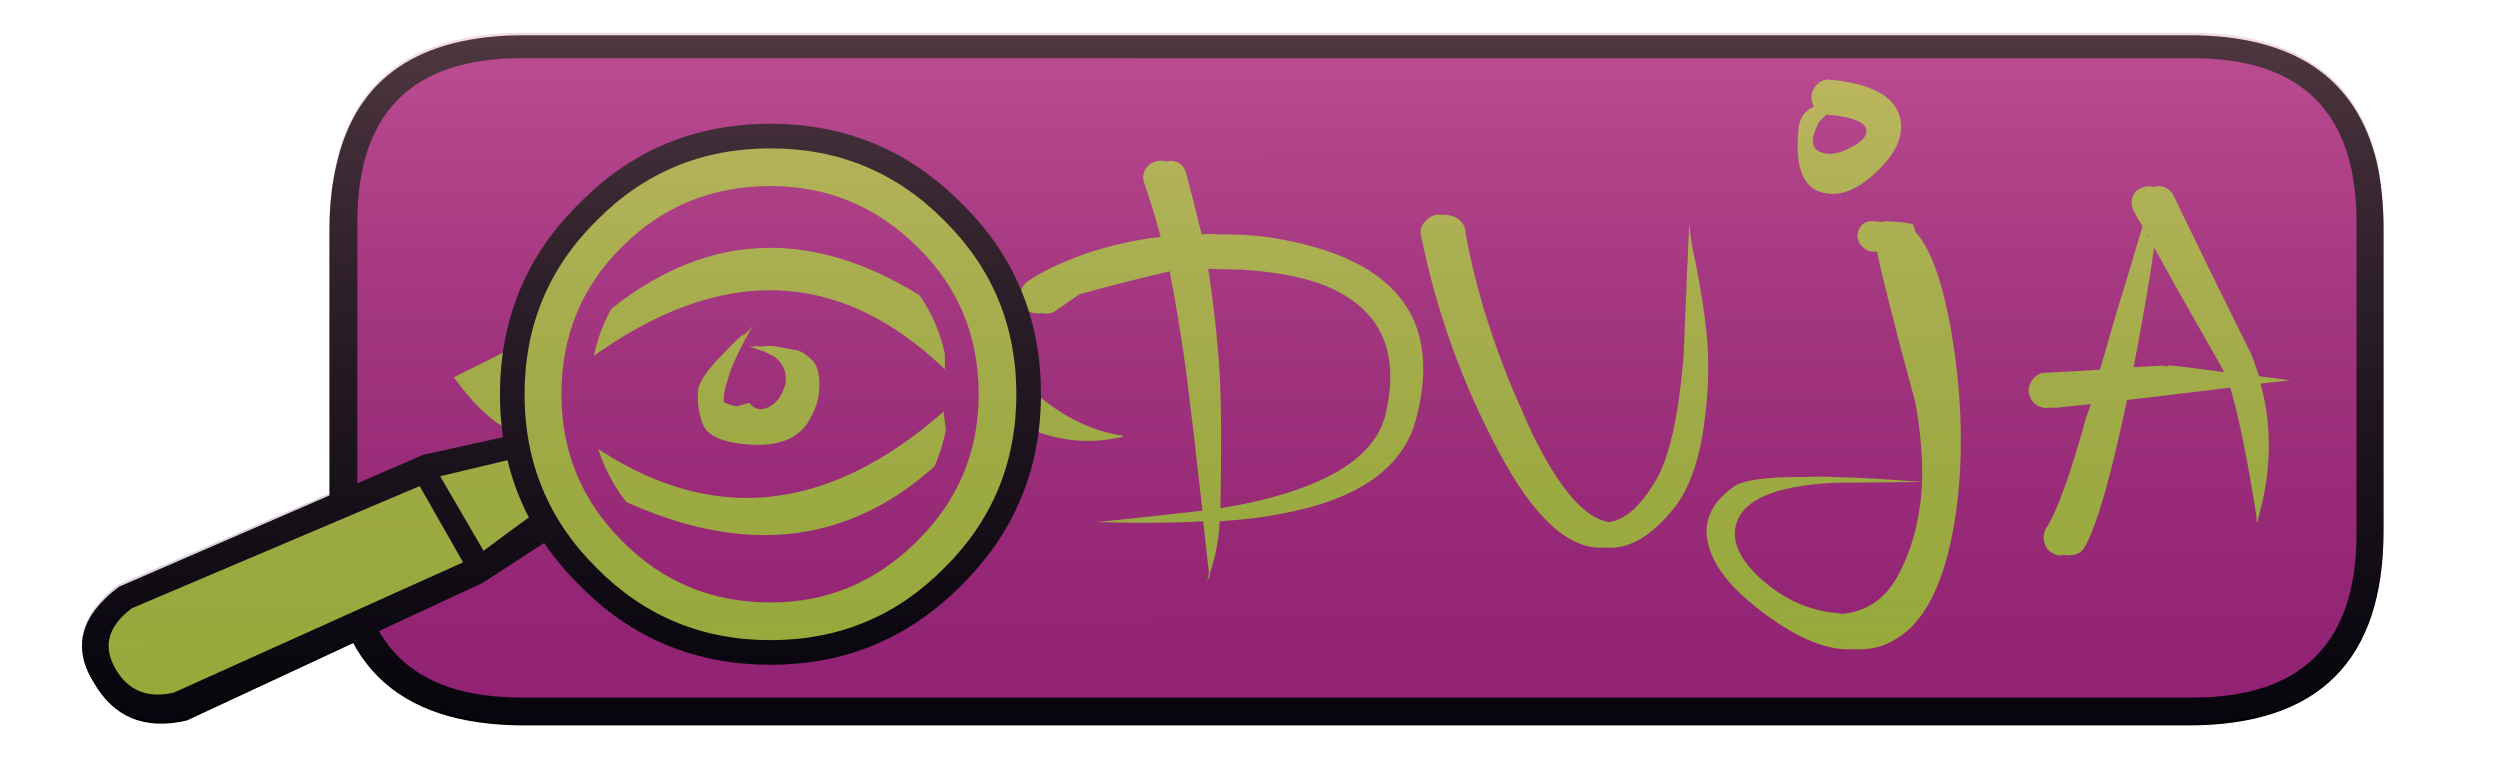<?xml version="1.0" encoding="utf-8"?>
<!-- Generator: Adobe Illustrator 15.0.0, SVG Export Plug-In . SVG Version: 6.00 Build 0)  -->
<!DOCTYPE svg PUBLIC "-//W3C//DTD SVG 1.1//EN" "http://www.w3.org/Graphics/SVG/1.1/DTD/svg11.dtd">
<svg version="1.1" id="Layer_1" xmlns="http://www.w3.org/2000/svg" xmlns:xlink="http://www.w3.org/1999/xlink" x="0px" y="0px"
	 width="152.5px" height="46.55px" viewBox="0 0 152.5 46.55" enable-background="new 0 0 152.5 46.55" xml:space="preserve">
<symbol  id="Ojo1" viewBox="-27.625 -4.125 55.25 8.25">
	<g id="Layer_1_2_">
		<path fill="#AFCB36" d="M-23.55-3c-1.35,0.726-2.708,1.916-4.075,3.575c3.533,1.533,6.267,2.717,8.2,3.55v-2.5
			c-0.767-0.3-1.55-0.649-2.35-1.05c0.233-2.067,1.017-3.633,2.35-4.7C-20.825-4.1-22.2-3.725-23.55-3z M18.875-2.725v3.3
			c0.267-0.167,0.533-0.367,0.8-0.601c2.533-2.065,5.183-3.268,7.95-3.601l-0.1-0.1l-0.65-0.102
			C24.208-4.258,21.542-3.892,18.875-2.725z"/>
	</g>
	<g id="Layer_2_2_">
	</g>
</symbol>
<symbol  id="ojo2" viewBox="-13.35 -12.85 26.7 25.699">
	<g id="Layer_1_1_">
		<path fill="#AB237E" d="M12.6,0.6c0-0.199,0-0.399,0-0.6c0-1.167-0.133-2.283-0.4-3.351V-3.4C11.633-5.533,10.533-7.433,8.9-9.1
			c-2.467-2.5-5.434-3.75-8.9-3.75S-6.433-11.6-8.9-9.1c-1.066,1.1-1.9,2.299-2.5,3.6c-0.233,0.532-0.433,1.083-0.6,1.649
			C-12.367-2.651-12.55-1.368-12.55,0c0,0.866,0.083,1.717,0.25,2.55c0.033,0.333,0.1,0.667,0.2,1c0.566,2.065,1.633,3.917,3.2,5.55
			c2.467,2.5,5.433,3.75,8.9,3.75S6.434,11.6,8.9,9.1c1.8-1.866,2.95-3.982,3.45-6.35C12.483,2.05,12.567,1.333,12.6,0.6z"/>
	</g>
	<g id="Layer_2_1_">
	</g>
	<g id="Layer_3_1_">
	</g>
	<g id="Layer_6_1_">
		<path fill="#AFCB36" d="M13.05,4.75V0.5c-7.9,7.566-16.7,7.833-26.4,0.8V3.65C-5.183,11.116,3.617,11.482,13.05,4.75z M12.95-2.65
			l0.4-3.05C6.083-13.001-2.8-13.784-13.3-8.051v3C-4.533-11.116,4.217-10.317,12.95-2.65z"/>
	</g>
	<g id="Layer_5_1_">
		<path fill="#AFCB36" d="M-1.05,2.25H-1c0.1,0,0.167-0.018,0.2-0.051c0.067,0,0.133,0,0.2,0c0.5,0.065,0.95,0.051,1.35-0.05
			c0.333-0.065,0.7-0.134,1.1-0.2c0.4-0.032,0.85-0.3,1.35-0.8c0.467-0.5,0.617-1.384,0.45-2.649C3.517-2.2,3.233-2.884,2.8-3.551
			c-0.833-1.167-2.25-1.685-4.25-1.55c-2,0.134-3.167,0.633-3.5,1.5C-5.283-2.7-5.4-1.833-5.3-1c0.067,0.6,0.717,1.517,1.95,2.75
			c0.433,0.467,0.95,0.967,1.55,1.5C-1.9,3.149-1.967,3.032-2,2.899c0.133,0.199,0.3,0.366,0.5,0.5
			c0.067,0.133,0.167,0.25,0.3,0.351c-0.1-0.101-0.167-0.2-0.2-0.301C-1.733,2.883-2.033,2.316-2.3,1.75
			c-0.233-0.468-0.433-0.917-0.6-1.351l-0.4-1.301c-0.067-0.333-0.1-0.683-0.1-1.05c0.6-0.268,0.983-0.351,1.15-0.25
			C-1.783-2.067-1.533-2-1.5-2c0.367-0.468,0.817-0.583,1.35-0.351C0.383-2.117,0.767-1.7,1-1.101c0.1,0.232,0.167,0.417,0.2,0.55
			V-0.5c0.1,0.8-0.183,1.449-0.85,1.949c-0.2,0.101-0.4,0.2-0.6,0.301c-0.033,0.032-0.1,0.066-0.2,0.1
			C-0.55,1.884-0.667,1.917-0.8,1.95C-1.033,2.051-1.283,2.134-1.55,2.2c0.199,0,0.399,0,0.6,0C-0.985,2.2-1.018,2.218-1.05,2.25z"
			/>
	</g>
</symbol>
<g id="FondoB">
	<path d="M144.998,9.95c0.267,1.233,0.399,2.583,0.399,4.05v18.4c0,7.9-3.966,11.851-11.899,11.851h-101.5
		c-7.934,0-11.9-3.95-11.9-11.851V14c0-1.467,0.15-2.817,0.45-4.05c1.2-5.2,5.017-7.8,11.45-7.8h101.5
		C139.932,2.15,143.765,4.75,144.998,9.95z"/>
</g>
<g id="FondoA">
	<path fill="#AB237E" d="M143.748,13.55v19c0,6.667-3.334,10-10,10H31.798c-6.667,0-10-3.333-10-10v-19c0-6.667,3.333-10,10-10
		h101.95C140.414,3.55,143.748,6.883,143.748,13.55z"/>
</g>
<g id="Letters">
	<path fill="#AFCB36" d="M137.798,22.95c0.566,0.067,1.2,0.15,1.9,0.25l-1.801,0.2c0.7,2.566,0.667,5.25-0.1,8.05
		c-0.033,0.133-0.066,0.283-0.1,0.449c0-0.033,0-0.066,0-0.1c-0.032,0.032-0.05,0.065-0.051,0.1c0-0.134,0-0.268,0-0.399
		c-0.566-3.567-1.1-6.184-1.6-7.85l-6.3,0.75c-1,4.767-1.867,7.766-2.601,9c-0.166,0.267-0.399,0.417-0.699,0.45
		c-0.167,0.033-0.334,0.033-0.5,0c-0.301,0.066-0.567,0.017-0.801-0.149c-0.233-0.134-0.383-0.351-0.449-0.65
		c-0.067-0.267-0.034-0.533,0.1-0.8c0.667-1,1.483-3.25,2.45-6.75c0.1-0.3,0.2-0.583,0.3-0.85l-1.95,0.2
		c-0.166,0.034-0.333,0.034-0.5,0c-0.267,0.067-0.533,0.034-0.8-0.1c-0.267-0.167-0.434-0.383-0.5-0.65
		c-0.1-0.267-0.066-0.533,0.1-0.8c0.134-0.267,0.351-0.45,0.65-0.55c1.3-0.067,2.483-0.133,3.55-0.2c0.8-2.8,1.283-4.433,1.45-4.9
		l1.15-3.85c-0.2-0.3-0.384-0.617-0.551-0.95c-0.133-0.267-0.149-0.55-0.05-0.85c0.101-0.267,0.283-0.45,0.55-0.55
		c0.233-0.1,0.483-0.117,0.75-0.05c0.2-0.067,0.4-0.067,0.601,0c0.267,0.1,0.467,0.283,0.6,0.55c1.233,2.567,2.816,5.8,4.75,9.7
		C137.515,22.083,137.664,22.517,137.798,22.95z M71.848,9.9c0.267,0.167,0.434,0.383,0.5,0.65c0.333,1.233,0.65,2.483,0.95,3.75
		c0.367-0.033,0.717-0.033,1.05,0c1.567-0.033,3.083,0.117,4.55,0.45c6.5,1.4,9,4.983,7.5,10.75c-0.767,3.033-3.533,4.983-8.3,5.85
		c-1,0.2-2.233,0.351-3.7,0.45c-0.033,1-0.233,2.066-0.6,3.2c0,0.066,0,0.116,0,0.149c-0.067,0.101-0.117,0.2-0.15,0.301
		c0.033-0.167,0.066-0.334,0.1-0.5c-0.133-1.134-0.25-2.184-0.35-3.15c-1.833,0.1-4,0.116-6.5,0.05c2.6-0.267,4.75-0.5,6.45-0.7
		c-0.4-3.6-0.716-6.316-0.95-8.149c-0.3-2.267-0.65-4.417-1.05-6.45c-2,0.467-3.833,0.933-5.5,1.4l-1.45,1
		c-0.233,0.167-0.5,0.217-0.8,0.15c-0.167,0.034-0.333,0.034-0.5,0c-0.3-0.033-0.533-0.183-0.7-0.45
		c-0.167-0.233-0.217-0.5-0.15-0.8c0.066-0.3,0.216-0.533,0.45-0.7c0.7-0.467,1.467-0.867,2.3-1.2c1.466-0.633,3.133-1.1,5-1.4
		c0.267-0.033,0.533-0.067,0.8-0.1c-0.3-1.133-0.633-2.233-1-3.3c-0.1-0.267-0.083-0.533,0.05-0.8c0.167-0.267,0.383-0.433,0.65-0.5
		c0.2-0.066,0.417-0.066,0.65,0C71.381,9.783,71.615,9.8,71.848,9.9z M75.798,16.45l-2.1-0.05c0.333,2.133,0.567,4.267,0.7,6.4
		c0.1,1.733,0.117,4.467,0.05,8.2c1-0.167,1.767-0.316,2.3-0.45c4.667-1.1,7.267-2.9,7.8-5.4c0.867-3.867-0.433-6.467-3.9-7.8
		C79.381,16.883,77.765,16.583,75.798,16.45z M89.397,14.2c0.267,1.5,0.634,3.033,1.101,4.6c0.366,1.2,0.783,2.417,1.25,3.65
		c0.333,0.867,0.7,1.733,1.1,2.6c0.167,0.4,0.351,0.817,0.55,1.25c1.667,3.467,3.25,5.316,4.75,5.55
		c0.967-0.133,1.9-0.95,2.801-2.45c0.866-1.4,1.449-3.967,1.75-7.7c0.166-4.1,0.283-6.8,0.35-8.1c0.033,0.434,0.083,0.867,0.15,1.3
		c0.699,3.267,1.033,5.783,1,7.55c0,0.934-0.051,1.8-0.15,2.6c-0.267,2.667-0.9,4.633-1.9,5.9c-1.399,1.767-2.8,2.583-4.199,2.449
		c-2.167,0.2-4.334-1.733-6.5-5.8c-2.267-4.233-3.867-8.7-4.8-13.4c0-0.3,0.117-0.55,0.35-0.75c0.2-0.233,0.45-0.35,0.75-0.35
		c0.033,0,0.066,0,0.1,0c0.034,0,0.084,0,0.15,0c0.467,0,0.816,0.117,1.05,0.35C89.281,13.65,89.397,13.9,89.397,14.2z M113.848,7.9
		c-0.1-0.467-0.866-0.767-2.3-0.9h-0.15l-0.449,0.45c-0.5,0.967-0.483,1.567,0.05,1.8c0.467,0.233,1.066,0.167,1.8-0.2
		C113.564,8.683,113.914,8.3,113.848,7.9z M115.897,7.15c0.267,1.066-0.199,2.167-1.399,3.3c-1.167,1.133-2.267,1.567-3.3,1.3
		c-1.2-0.267-1.7-1.517-1.5-3.75c0.033-0.733,0.35-1.233,0.949-1.5c-0.1-0.2-0.149-0.383-0.149-0.55c0-0.3,0.1-0.55,0.3-0.75
		c0.2-0.233,0.45-0.35,0.75-0.35C114.114,5.083,115.564,5.85,115.897,7.15z M113.598,15.05c-0.2-0.2-0.3-0.433-0.3-0.7
		c0.033-0.267,0.134-0.483,0.3-0.65c0.2-0.167,0.434-0.233,0.7-0.2c0.167,0,0.316,0.017,0.45,0.05c0.1-0.033,0.217-0.05,0.35-0.05
		c0.867,0.033,1.4,0.1,1.601,0.2l0.149,0.45c1.033,1.133,1.816,3.517,2.351,7.15c0.533,3.7,0.55,7.167,0.05,10.4
		c-0.601,3.767-1.783,6.183-3.55,7.25c-0.767,0.5-1.634,0.716-2.601,0.649c-1.8,0.134-3.95-0.85-6.45-2.95
		c-1.333-1.133-2.149-2.283-2.449-3.449c-0.334-1.367,0.183-2.534,1.55-3.5l-0.101,0.05c0.601-0.467,2.117-0.684,4.551-0.65
		c0.5-0.033,1.066-0.033,1.699,0c1.5,0.034,3.284,0.133,5.351,0.3c0.033-1.5-0.101-3.1-0.4-4.8c-1.233-4.533-2.017-7.617-2.35-9.25
		h-0.3C113.965,15.317,113.765,15.217,113.598,15.05z M130.998,14.35c0,0.067,0,0.133,0,0.2l0.05-0.15L130.998,14.35z M135.647,22.7
		c-0.033-0.1-0.066-0.183-0.1-0.25c-1.267-2.2-2.65-4.65-4.15-7.35c-0.233,1.767-0.649,4.2-1.25,7.3
		c0.667-0.033,1.25-0.067,1.75-0.1c0.067,0,0.134,0.017,0.2,0.05c0.101-0.033,0.2-0.05,0.3-0.05
		C132.897,22.333,133.981,22.467,135.647,22.7z M115.698,35.25c0.933-1.667,1.449-3.617,1.55-5.85l-5.4,0.05
		c-3.233,0.167-5.166,0.883-5.8,2.15c-0.533,1.134-0.1,2.351,1.3,3.65c1.434,1.3,3.017,2.017,4.75,2.149
		c0.066,0,0.15,0.017,0.25,0.051C113.814,37.317,114.932,36.583,115.698,35.25z"/>
</g>
<g id="ojo1">
	
		<use xlink:href="#Ojo1"  width="55.25" height="8.25" id="XMLID_4_" x="-27.625" y="-4.125" transform="matrix(0.739 0 0 -0.849 48.098 23.498)" overflow="visible"/>
</g>
<g id="handle1">
	<path d="M32.348,26.3l5.95,4l-2.45,1.1l-6.4,4.15l-18.05,8.4c-2.567,0.6-4.467-0.184-5.7-2.351c-1.3-2.1-0.783-4.033,1.55-5.8
		l18.55-8.05L32.348,26.3z M35.048,23.9l0.9,3.2l-3.15-0.75L35.048,23.9z"/>
</g>
<g id="handle2">
	<path fill="#AFCB36" d="M28.248,34.3l-17.65,7.95c-1.6,0.366-2.783-0.117-3.55-1.45c-0.8-1.366-0.467-2.6,1-3.7l17.55-7.45
		L28.248,34.3z"/>
	<path fill="#AFCB36" d="M29.498,33.6l-2.65-4.55c2.967-0.7,5.333-1.267,7.1-1.7l-0.05,3.05C32.698,31.234,31.231,32.3,29.498,33.6z
		"/>
</g>
<g id="Ojo2">
	
		<use xlink:href="#ojo2"  width="26.7" height="25.699" id="XMLID_1_" x="-13.35" y="-12.85" transform="matrix(0.82 0 0 -0.82 46.938 22.937)" overflow="visible"/>
</g>
<g id="ringu">
	<path d="M35.348,12.4c3.167-3.233,7.05-4.85,11.65-4.85c4.566,0,8.45,1.617,11.65,4.85c3.233,3.167,4.85,7.05,4.85,11.65
		c0,4.567-1.617,8.45-4.85,11.65c-3.2,3.233-7.083,4.85-11.65,4.85c-4.6,0-8.483-1.616-11.65-4.85c-3.233-3.2-4.85-7.083-4.85-11.65
		C30.498,19.45,32.115,15.567,35.348,12.4z M46.998,9.2c-4.133,0-7.633,1.45-10.5,4.35c-2.9,2.867-4.35,6.367-4.35,10.5
		c0,4.1,1.45,7.6,4.35,10.5c2.867,2.9,6.367,4.35,10.5,4.35c4.1,0,7.6-1.449,10.5-4.35c2.9-2.9,4.35-6.4,4.35-10.5
		c0-4.133-1.45-7.633-4.35-10.5C54.598,10.65,51.098,9.2,46.998,9.2z"/>
</g>
<g id="ringu2">
	<path fill="#AFCB36" d="M38.198,15.3c-2.4,2.367-3.6,5.283-3.6,8.75c0,3.433,1.2,6.367,3.6,8.8c2.4,2.434,5.333,3.65,8.8,3.65
		c3.433,0,6.367-1.217,8.8-3.65c2.433-2.433,3.65-5.367,3.65-8.8c0-3.467-1.217-6.383-3.65-8.75c-2.433-2.433-5.367-3.65-8.8-3.65
		C43.531,11.65,40.598,12.867,38.198,15.3z M36.398,13.45c2.9-2.933,6.433-4.4,10.6-4.4s7.7,1.467,10.6,4.4
		c2.934,2.9,4.4,6.434,4.4,10.6s-1.467,7.7-4.4,10.6c-2.9,2.934-6.433,4.4-10.6,4.4s-7.7-1.467-10.6-4.4
		c-2.934-2.899-4.4-6.433-4.4-10.6S33.464,16.35,36.398,13.45z"/>
</g>
<g id="ringu3">
	<path fill="#AB237E" d="M54.698,16.35c-2.167-2.133-4.733-3.2-7.7-3.2c-3.1,0-5.7,1.066-7.8,3.2c-2.133,2.1-3.2,4.667-3.2,7.7
		c0,3,1.066,5.567,3.2,7.7c2.1,2.133,4.7,3.2,7.8,3.2c2.966,0,5.533-1.067,7.7-3.2c2.133-2.133,3.2-4.7,3.2-7.7
		C57.898,21.017,56.831,18.45,54.698,16.35z M37.948,15.05c2.467-2.467,5.483-3.7,9.05-3.7c3.466,0,6.45,1.233,8.95,3.7
		c2.5,2.433,3.75,5.433,3.75,9c0,3.5-1.25,6.483-3.75,8.95c-2.5,2.5-5.483,3.75-8.95,3.75c-3.567,0-6.583-1.25-9.05-3.75
		c-2.467-2.467-3.7-5.45-3.7-8.95C34.248,20.483,35.481,17.483,37.948,15.05z"/>
</g>
<linearGradient id="SVGID_1_" gradientUnits="userSpaceOnUse" x1="66.676" y1="382.303" x2="66.719" y2="323.6" gradientTransform="matrix(1 0 0 -1 8.5 376)">
	<stop  offset="0" style="stop-color:#FFB0C7;stop-opacity:0.4"/>
	<stop  offset="1" style="stop-color:#00002E;stop-opacity:0.149"/>
</linearGradient>
<path fill="url(#SVGID_1_)" d="M145.398,13.85v18.4c0,7.9-3.966,11.85-11.899,11.85h-101.5c-5.167,0-8.65-1.667-10.45-5l-10.15,4.7
	c-2.567,0.6-4.467-0.184-5.7-2.351c-1.3-2.1-0.783-4.033,1.55-5.8l12.85-5.55V13.85c0-1.467,0.15-2.817,0.45-4.05
	c1.2-5.2,5.017-7.8,11.45-7.8h101.5c6.434,0,10.267,2.6,11.5,7.8C145.265,11.033,145.398,12.383,145.398,13.85z"/>
</svg>
